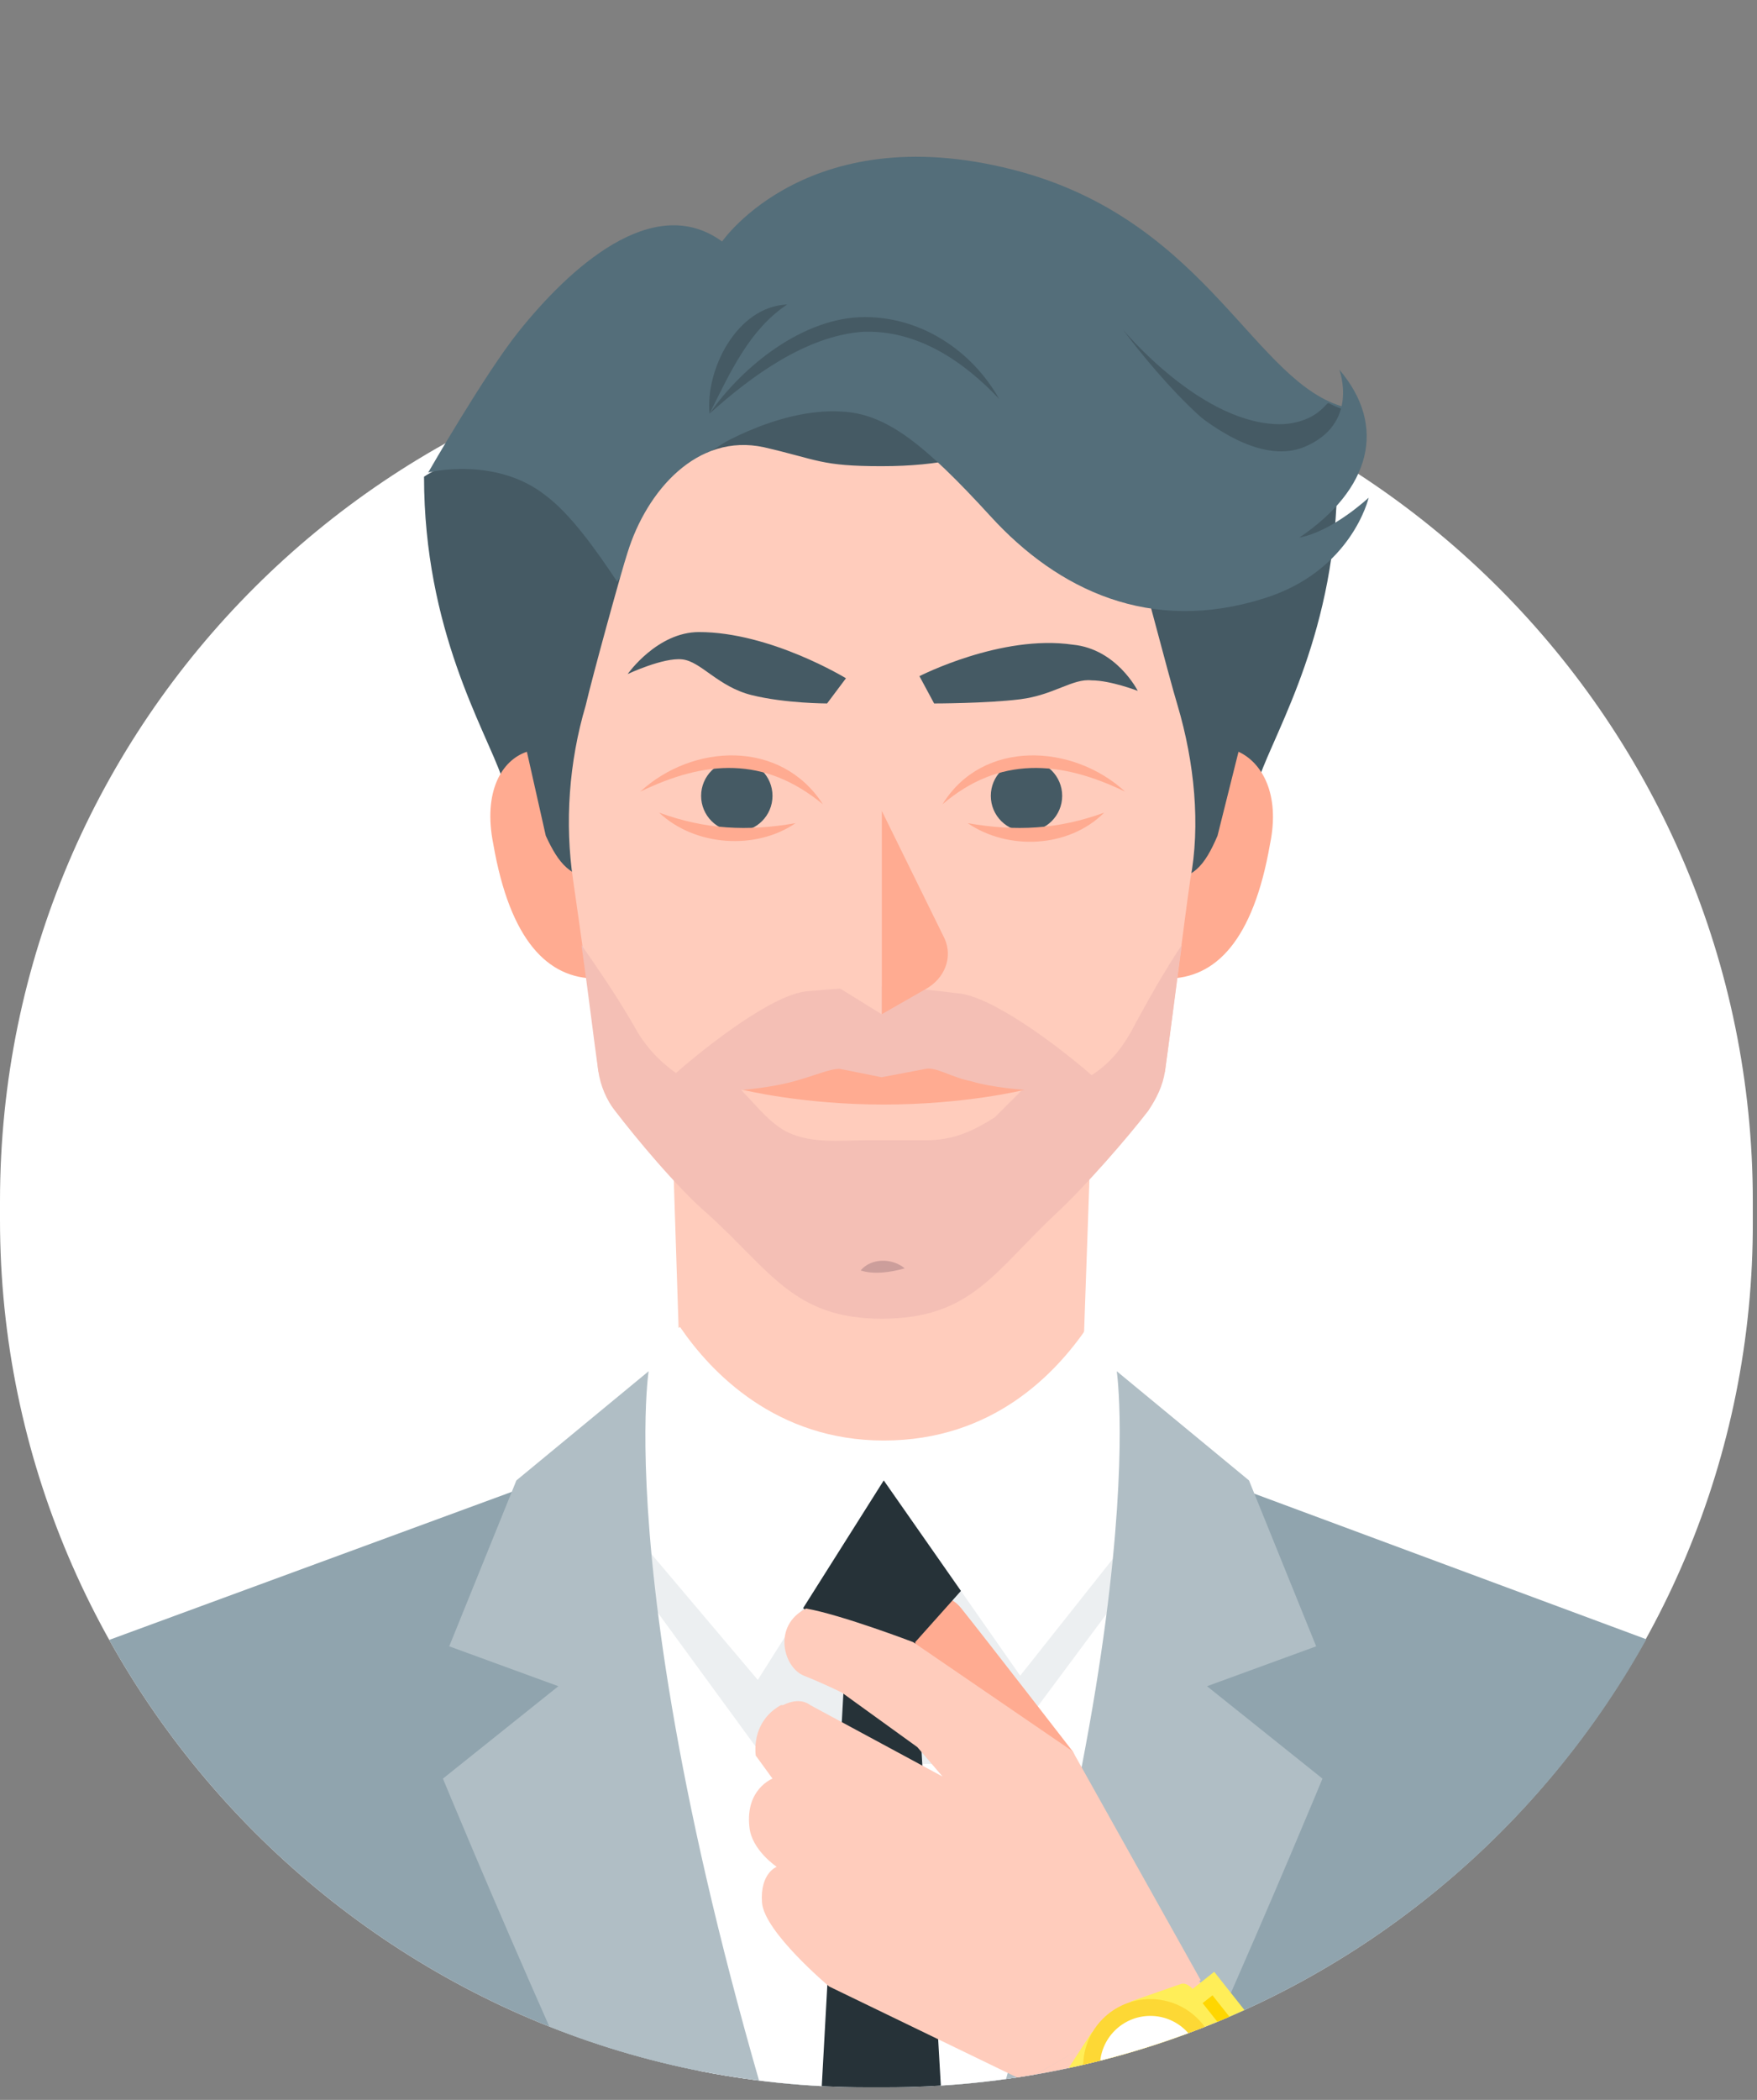 <svg version="1.1" xmlns="http://www.w3.org/2000/svg" xmlns:xlink="http://www.w3.org/1999/xlink" viewBox="0 0 83.7 100" preserveAspectRatio="xMidYMid meet">
	<rect x="0" y="0" width="83.7" height="100" fill="#808080" stroke="none"/>
	<g class="js-svgBg svgBg" data-svg-origin="41.75020217895508 57.64999771118164" style="transform-origin: 0px 0px 0px; transform: matrix(1, 0, 0, 1, 0, 0); fill: rgb(255, 255, 255);">
		<path d="M42.2,99.4h-0.9C18.6,99.4,0,80.8,0,58.1v-0.9c0-22.9,18.6-41.3,41.3-41.3h0.9c22.9,0,41.3,18.6,41.3,41.3v0.9
			C83.6,80.8,65.1,99.4,42.2,99.4z"></path>
	</g>
	<defs>
		<path id="SVGID_1_NY982H_CHARACTER-ITEM-PANEL" d="M42.2,99.4h-0.9C18.6,99.4,0,80.8,0,58.1v-0.9C0,34.3,0.2,0,0.2,0h83.2c0,0,0.2,34.3,0.2,57.2v0.9C83.6,80.8,65.1,99.4,42.2,99.4z"></path>
	</defs>
	<clipPath class="js-svgMask svgMask" id="SVGID_2_NY982H_CHARACTER-ITEM-PANEL" data-svg-origin="42 60.99999237060547" style="transform-origin: 0px 0px 0px; transform: matrix(1, 0, 0, 1, 0, 0);">
		<use xlink:href="#SVGID_1_NY982H_CHARACTER-ITEM-PANEL" overflow="visible"></use>
	</clipPath>
	<g clip-path="url(#SVGID_2_NY982H_CHARACTER-ITEM-PANEL)">
		<g class="js-svgCharacter svgCharacter" data-svg-origin="-3 7.464781761169434" style="opacity: 1; transform: matrix(1, 0, 0, 1, 0, 0);">
			<path fill="#90A4AE" d="M82.2 79.4c-1.6-1.6-2.6-.9-2.6-.9L59.4 71s-4.6-3.4-5.7-3.6c1.1 1.7-24.2 1.3-23.4 0-1.1.2-5.8 3.6-5.8 3.6L4.1 78.5s-1.4-.7-3 .9S-3 91.9-3 105.3V116h89v-10.7c0-13.4-2.2-24.3-3.8-25.9z"></path><path fill="#FFF" d="M42.3 69.4L26 73.2 38.3 116h6l11.9-40.4z" class="js-offwhiteGroup offwhiteGroup"></path><path fill="#ECEFF1" d="M53.2 76.2L47.4 84H42v-9.2l5.8-.4 7.6-1.6zM30.9 76.2l5.7 7.8H42v-9.2l-5.8-.4-5.5-1.6z"></path><g class="js-foregroundGroup foregroundGroup" data-svg-origin="43.12119674682617 76.03317260742188" style="transform: matrix(1, 0, 0, 1, 0, 0);"><g class="js-armGroup armGroup" data-svg-origin="47.209144592285156 85.3372673034668" style="transform-origin: 0px 0px 0px; transform: matrix3d(1, 0, 0, 0, 0, 1, 0, 0, 0, 0, 1, 0, 0, -1.323, 0, 1);"><path id="thumb" fill="#FFAB91" d="M45.8 76.6c-1.1-1.4-3.1.1-2.6 1.2.5 1 2.4 4.4 3.8 7.3 1.4 2.8 5.2.4 4.1-1.7 0 0-4.1-5.3-5.3-6.8z"></path></g></g><g class="js-collarGroup collarGroup" data-svg-origin="42.04999828338623 59.48000144958496" style="transform-origin: 0px 0px 0px; transform: matrix3d(1, 0, 0, 0, 0, 1, 0, 0, 0, 0, 1, 0, 0, 0, 0, 1);"><path fill="#FFCCBC" d="M41.8 56.9L32 53.2l.7 21.5 18.6-1.5.7-19.9z"></path><path fill="#263238" d="M46.2 70h-8.1l-.6 5.9 2.8 2.5-1.8 32.7 1.2 4.9h5.1l.7-4.9-1.9-32.9 2.5-2.8z" class="js-tieGroup tieGroup" data-svg-origin="41.85000038146973 74.60000076293946" style="transform-origin: 0px 0px 0px; transform: matrix3d(1, 0, 0, 0, 0, 1, 0, 0, 0, 0, 1, 0, 0, 0, 0, 1);"></path><path fill="#FFF" d="M53.4 66.4l-.7-2.8-.9-.4c-1.5 2.2-4.5 5.4-9.7 5.4-5.1 0-8.2-3.2-9.7-5.4l-.9.4-.7 2.8-1.8 5.2 7.1 8.4 6-9.5 6.5 9.3 6.5-8.2-1.7-5.2z" class="js-offwhiteGroup offwhiteGroup"></path></g><g class="js-headGroup headGroup" data-svg-origin="42.69999885559082 60.03324108123779" style="transform-origin: 0px 0px 0px; transform: matrix3d(1, 0, 0, 0, 0, 1, 0, 0, 0, 0, 1, 0, 0, 0, 0, 1);"><path fill="#455A64" d="M55.2 44.8s4-5.5 4.8-7.8c.8-2.3 3.7-7 3.7-14.3 0 0-3.2.1-5.6 2-2 1.6-8.3-10.3-15.6-10-.7-1.3-14.5 9.2-16.5 7.6-2.4-1.9-5.8.4-5.8.4 0 7.3 2.9 12 3.7 14.3l3 6.3 28.3 1.5z"></path><g fill="#546E7A"><path d="M26 23.6c1.2.9 2.4 2.6 3.4 4.1l4.3-6.1 3.7-2.4 6.5-.4 3 3.3 8.4 2.4s1.9 0 4-.5c.9-.5 1.9-.9 2.7-1.1 1.2-.7 2.1-1.8 2.1-3.5-4.3-1.1-6.5-8.7-15.4-11.2-10.1-2.8-14.3 3.3-14.3 3.3-3.3-2.4-7.3 1.3-9.7 4.3-1.6 2-4.3 6.7-4.3 6.7s3.2-.8 5.6 1.1zM24 37c.1.2.1.3.2.4L24 37z"></path></g><path fill="#455A64" d="M64 19.5c-.3-.1-.5-.2-.7-.3-.1-.1-.5.9-2.2 1-3.8.1-7.6-4.5-7.6-4.5s4.5 6.2 7.3 6.1c1.5 0 2.4-.3 2.9-.6.1-.5.3-1.1.3-1.7z"></path><path fill="#FFAB91" d="M28.8 39.3l-.2 2.5c-1.4.1-2-.7-2.6-2l-.9-4c-1.2.4-2.1 1.9-1.6 4.4.8 4.6 2.6 6.4 4.9 6.4 1.9.1 1.2-4.3.4-7.3zM59 35.8l-1 4c-.6 1.4-1.2 2.2-2.6 2l-.2-2.5c-.7 3-1.5 7.3.4 7.3 2.3 0 4.1-1.8 4.9-6.4.5-2.4-.4-3.9-1.5-4.4z"></path><path fill="#FFCCBC" d="M56.1 33.6c-.4-1.3-2-7.5-2.3-8.4-.9-3-1.7-4.8-4.9-4.1-2.6.6-4 1.1-6.9 1.1-2.9 0-3-.3-5.6-.9-3.2-.7-5.6 2.1-6.5 5-.3.9-1.7 6-2 7.3-.8 2.7-1 5.6-.6 8.3.3 2.1 1 6.9 1.2 9.1.1.7 12.9 6.6 13.3 7.2l5.8-1.5c.4-.6 7.9-5 7.9-5.7.3-2.2.9-7 1.2-9.1.5-2.6.2-5.6-.6-8.3z"></path><path fill="#FFCCBC" d="M48.7 51.9c-.9-.6-2.9-1.6-3.2-1.7-.5-.2-.9-.2-1.3-.2h-4.3c-.4 0-.8 0-1.3.2-.3.1-2.3 1.2-3.3 1.8.4.5 1.5 1.4 1.5 1.4h10.4s.8-1 1.5-1.5z"></path><path fill="#F4BFB5" d="M35.3 51.9l2.4-2.2s4.7-.6 4.8-.6 4.5.7 4.8.9c.3.2 1.3 1.9 1.3 1.9l-8 .2-5.3-.2z"></path><path fill="#F4BFB5" d="M53.9 49.1c-.5.9-1.1 1.6-1.9 2.1-1.6-1.4-4.8-3.8-6.4-3.9C43.3 47 42 47 42 47s-1.3 0-3.5.2c-1.6.1-4.7 2.5-6.3 3.9-.7-.5-1.3-1.1-1.8-1.9-.9-1.6-1.8-2.9-2.7-4.2.3 2.1.6 4.6.8 6 .1.7.4 1.4.8 1.9 1 1.3 2.9 3.6 4.4 4.9 3 2.7 4.1 5 8.3 5 4.3 0 5.4-2.3 8.3-5 1.4-1.3 3.4-3.6 4.4-4.9.4-.6.7-1.2.8-1.9.2-1.4.5-3.8.8-6-.8 1.2-1.6 2.6-2.4 4.1z"></path><path fill="#FFCCBC" d="M47.4 53.2c-1.1.7-2 1.1-3.3 1.1h-2.8c-1.3 0-2.8.2-4-.5-.8-.5-1.4-1.3-2-1.9 1.9.2 3.9.4 5.8.3 2.5-.1 5-.2 7.6-.3l-1.3 1.3z"></path><path fill="#FFAB91" d="M46.3 51.5c-1-.2-1.7-.7-2.2-.6l-2.1.4-2-.4c-.5 0-1.1.3-2.2.6s-2.4.4-2.4.4 2.8.7 6.7.7 6.7-.7 6.7-.7-1.5-.1-2.5-.4z"></path><path fill="#455A64" d="M33.3 30.1c3.4 0 7 2.2 7 2.2l-.9 1.2s-2 0-3.6-.4-2.4-1.6-3.3-1.7-2.6.7-2.6.7 1.4-2 3.4-2z" class="js-eyebrowLeftGroup eyebrowLeftGroup" data-svg-origin="35.09999942779541 31.799999237060547" style="transform-origin: 0px 0px 0px; transform: matrix3d(0.998, 0.063, 0, 0, -0.063, 0.998, 0, 0, 0, 0, 1, 0, 2.088, -2.683, 0, 1);"></path><path fill="#FFAB91" d="M42 48.3l2.1-1.2c.9-.5 1.3-1.5.9-2.4l-3-6.1v9.7z"></path><path fill="#FFCCBC" d="M42 48.3L39.9 47c-.9-.5-1.3-1.5-.9-2.4l3-6.1v9.8z"></path><path fill="#546E7A" d="M33.6 21.6s3.3-2.2 6.5-2c2.1.1 3.9 1.5 7.1 5s7.6 5.6 13 3.9c4.2-1.3 5-4.8 5-4.8s-1.7 1.6-3.3 1.9c3.4-2.3 4.2-5.3 1.9-8 0 0 1 2.6-1.7 3.7-3.6 1.4-8.7-5.2-8.7-5.2s-3.1-3.9-7.6-2.4-12.2 7.9-12.2 7.9z"></path><path fill="#455A64" d="M33.8 19.7c1.6-2.3 4.5-4.6 7.4-4.6 2.7 0 5.1 1.6 6.4 3.9-1.7-1.8-3.9-3.3-6.5-3.2-2.7.2-5.3 2.1-7.3 3.9z"></path><path fill="#455A64" d="M33.8 19.7c-.2-2.1 1.3-5.1 3.7-5.2-1.8 1.2-2.7 3.2-3.7 5.2z"></path><path fill="#455A64" d="M51.1 30.7c-3.4-.5-7.3 1.5-7.3 1.5l.7 1.3s2.5 0 4.1-.2c1.6-.2 2.5-1 3.4-.9.9 0 2.2.5 2.2.5s-1-2-3.1-2.2z" class="js-eyebrowRightGroup eyebrowRightGroup" data-svg-origin="49 32.05987739562988" style="transform-origin: 0px 0px 0px; transform: matrix3d(1, -0.018, 0, 0, 0.018, 1, 0, 0, 0, 0, 1, 0, -0.573, 0.374, 0, 1);"></path><g class="js-eyePositionCenterGroup eyePositionCenterGroup" data-svg-origin="33.39999771118164 36.20000076293945" style="transform: matrix(1, 0, 0, 1, 0, 0);"><circle fill="#455A64" cx="35.1" cy="37.9" r="1.7"></circle><circle fill="#455A64" cx="48.9" cy="37.9" r="1.7"></circle></g><path fill="#FFAB91" d="M30.5 37.7c2.5-2.3 6.7-2.5 8.7.6-2.8-2.3-5.6-2.1-8.7-.6zM37.9 39.2c-1.9 1.3-4.8 1.1-6.5-.5 2.2.8 4.2.9 6.5.5zM53.6 37.7c-3.1-1.5-6-1.7-8.7.6 1.9-3.1 6.2-2.9 8.7-.6zM46.1 39.2c2.3.4 4.3.3 6.5-.5-1.7 1.7-4.6 1.8-6.5.5z"></path><g display="none" class="js-blinkGroup blinkGroup" style="display: none;"><path fill="#FFCCBC" d="M34.6 39.7l-1.5-.6h-1l-1.8-1.3 1.6-3.8 19 .6 3.4 2.8-2.2 1.7-3 .9-2.6-.4-2.4-1.5-4.9.7-2.2 1z"></path><path fill="#FFAB91" d="M53.5 38.1c-2.9 1.6-5.8 2.2-8.7.4 2.3 2.5 6.5 1.9 8.7-.4zM30.5 37.8c2.8 1.8 5.6 2.5 8.6.9-2.4 2.4-6.5 1.5-8.6-.9z"></path></g><path fill="#CC9E9B" d="M41 60.5c.5-.6 1.5-.6 2.1-.1-.7.2-1.5.3-2.1.1z"></path></g><path fill="#B0BEC5" d="M53.2 65.3l6.3 5.2 3.2 7.9-5.2 1.9 5.5 4.4S53.8 107 48.4 116h-6c13-36 10.8-50.7 10.8-50.7z" class="js-rightLapelGroup rightLapelGroup" data-svg-origin="42.400001525878906 116" style="transform-origin: 0px 0px 0px; transform: matrix3d(1, 0, 0, 0, 0, 1, 0, 0, 0, 0, 1, 0, 0, 0, 0, 1);"></path><path fill="#B0BEC5" d="M30.9 65.3l-6.3 5.2-3.2 7.9 5.2 1.9-5.5 4.4S30.3 107 35.7 116h6C28.6 80 30.9 65.3 30.9 65.3z" class="js-leftLapelGroup leftLapelGroup" data-svg-origin="41.70000076293945 116" style="transform-origin: 0px 0px 0px; transform: matrix3d(1, 0, 0, 0, 0, 1, 0, 0, 0, 0, 1, 0, 0, 0, 0, 1);"></path><g class="js-foregroundGroup foregroundGroup" data-svg-origin="35.6790771484375 76.5999984741211" style="transform: matrix(1, 0, 0, 1, 0, 0);"><g class="js-armGroup armGroup" data-svg-origin="56.8895378112793 115.65999984741211" style="transform-origin: 0px 0px 0px; transform: matrix3d(1, 0, 0, 0, 0, 1, 0, 0, 0, 0, 1, 0, 0, -1.323, 0, 1);"><path fill="#B0BEC5" d="M52.1 111.7l12-10.4 14 18.7H58z"></path><path fill="#FFCCBC" d="M43.5 78.2l7.6 5.2 6.1 10.9-8.4 4.8-9.3-4.5s-3.1-2.6-3.2-4c-.1-1.4.7-1.7.7-1.7s-1.2-.8-1.3-1.9c-.2-1.8 1.1-2.3 1.1-2.3l-.8-1.1c-.1-1 .3-1.9 1.2-2.4h.1c.4-.2.9-.3 1.3 0l6.3 3.4-1.2-1.4-3.6-2.6s-.8-.4-1.8-.8-1.5-2.4.1-3.2c1.7.3 5.1 1.6 5.1 1.6z"></path><path fill="#FFCCBC" d="M57.1 94.3l16.2 20.9-15.4-.4-9.1-15.7z"></path><path fill="#FFEE58" d="M57.235 99.2l1.002.456-.332.728-1-.456zM56.962 100.433l.496.628-1.02.807-.495-.627zM55.6 101.235l.195.98-.785.156-.194-.98zM57.843 93.9l1.985 2.51-1.098.868-1.985-2.51z"></path><path fill="#FFEE58" d="M50.7 98.8l1.3-2 1.9-1.5 2.3-.8c.2-.1.4 0 .6.2l2.1 2.7c.1.2.2.4 0 .6l-1.3 2-1.9 1.5-2.3.8c-.2.1-.4 0-.6-.2l-2.1-2.7c-.1-.2-.1-.4 0-.6z"></path><circle fill="#FDD835" cx="54.8" cy="98.4" r="3.2"></circle><circle fill="#FFF" cx="54.8" cy="98.4" r="2.4"></circle><path fill="#FFD600" d="M57.76 95.02l.994 1.254-.47.372-.994-1.254z"></path><path fill="#FFEE58" d="M50.648 103.62l-1.985-2.51 2.04-1.612 1.984 2.51z"></path><path fill="#FFD600" d="M51.766 101.718l-.992-1.255.47-.372.993 1.256zM50.696 102.57l-.993-1.256.47-.373.993 1.256z"></path><path fill="#546E7A" d="M54.4 97.6c.1.3.2.7.2 1.1l-.2-.2c.5 0 1 .1 1.5.4-.3.1-1.5.3-1.7 0-.1-.3.1-1.2.2-1.3 0 .1 0 .1 0 0z"></path><path fill="#FFF" d="M51.4 107.8L61.9 99l7.6 9.6-12.1 7.2z"></path></g></g>
		</g>
	</g>
</svg>